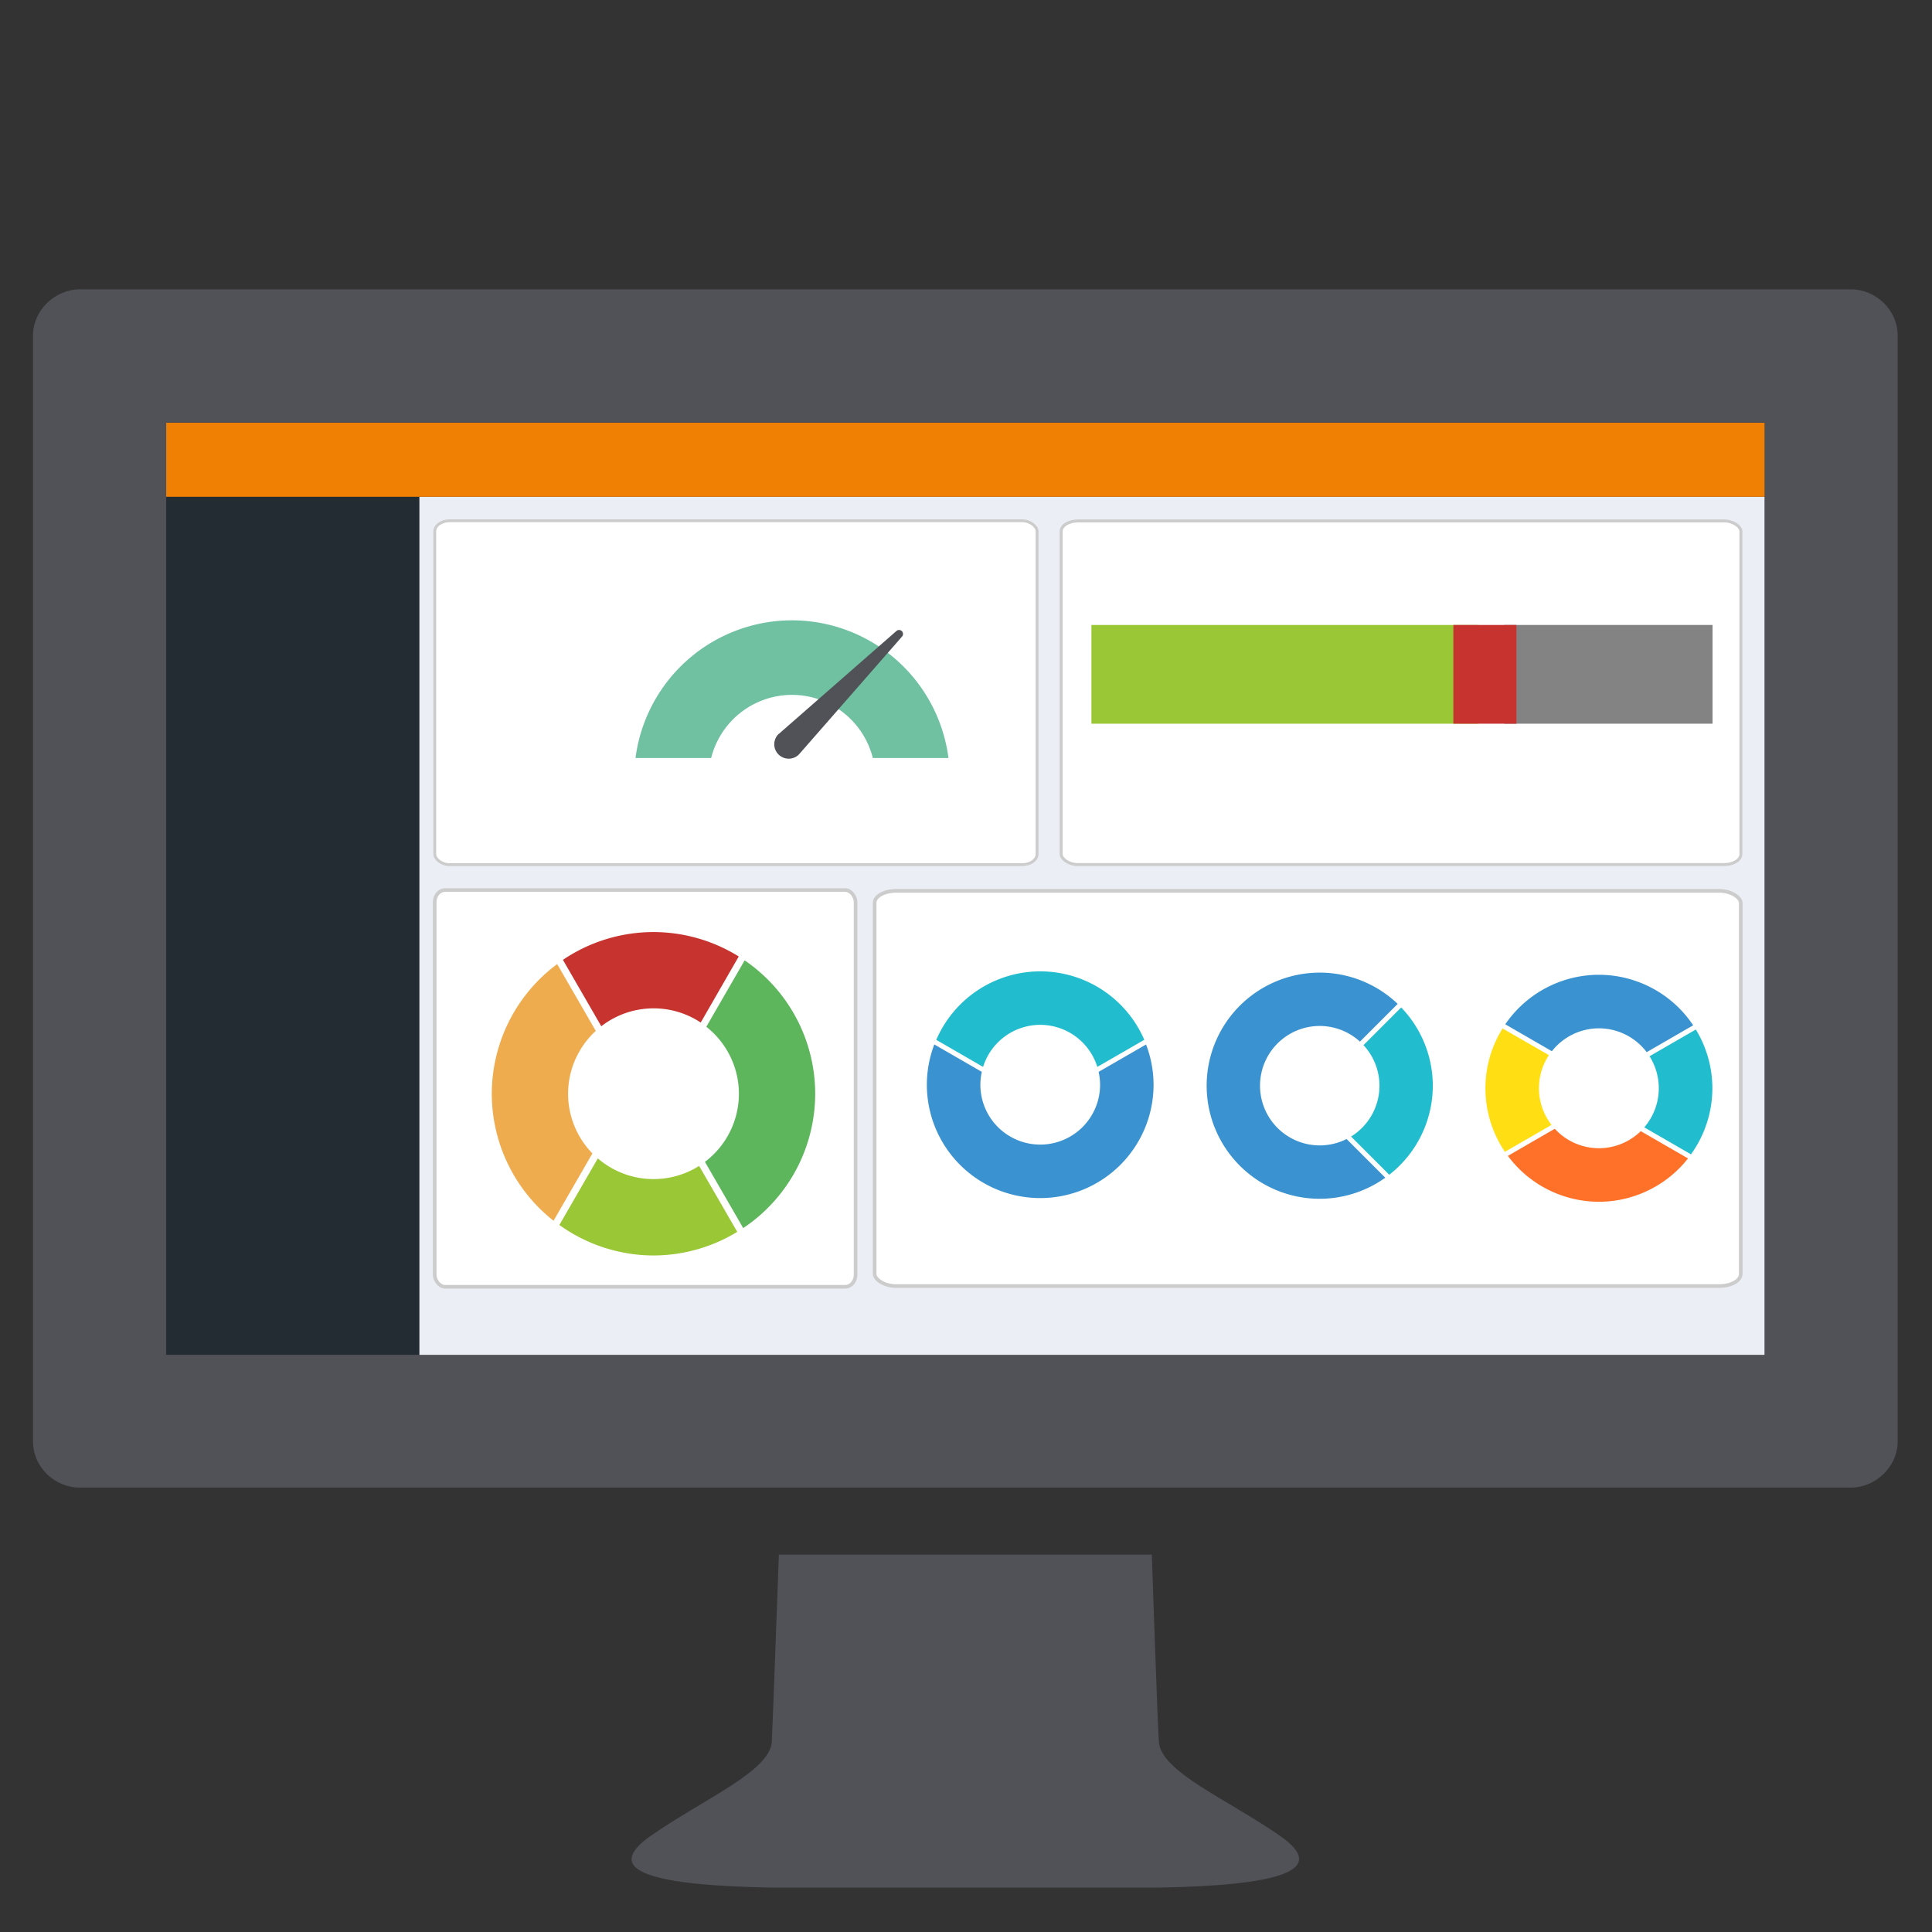 <?xml version="1.0" encoding="UTF-8" standalone="no"?>
<!-- Created with Inkscape (http://www.inkscape.org/) -->

<svg
   xmlns:dc="http://purl.org/dc/elements/1.1/"
   xmlns:cc="http://creativecommons.org/ns#"
   xmlns:rdf="http://www.w3.org/1999/02/22-rdf-syntax-ns#"
   xmlns:svg="http://www.w3.org/2000/svg"
   xmlns="http://www.w3.org/2000/svg"
   xmlns:sodipodi="http://sodipodi.sourceforge.net/DTD/sodipodi-0.dtd"
   xmlns:inkscape="http://www.inkscape.org/namespaces/inkscape"
   width="100"
   height="100"
   viewBox="0 0 26.458 26.458"
   version="1.1"
   id="svg8"
   inkscape:version="0.92.3 (2405546, 2018-03-11)"
   sodipodi:docname="home-logo-demo.svg">
  <rect x="0" y="0" width="26.458" height="26.458" fill="#333333" stroke="none"/>
  <defs
     id="defs2" />
  <sodipodi:namedview
     id="base"
     pagecolor="#ffffff"
     bordercolor="#666666"
     borderopacity="1.0"
     inkscape:pageopacity="0.0"
     inkscape:pageshadow="2"
     inkscape:zoom="20.48"
     inkscape:cx="78.482697"
     inkscape:cy="57.67277"
     inkscape:document-units="mm"
     inkscape:current-layer="layer1"
     showgrid="false"
     units="px"
     inkscape:window-width="1853"
     inkscape:window-height="1025"
     inkscape:window-x="67"
     inkscape:window-y="1107"
     inkscape:window-maximized="1" />
  <g
     inkscape:label="Calque 1"
     inkscape:groupmode="layer"
     id="layer1"
     transform="translate(0,-270.542)">
    <rect
       style="opacity:1;fill:#ebeff5;fill-opacity:1;stroke:none;stroke-width:1.533;stroke-miterlimit:4;stroke-dasharray:none;stroke-opacity:1"
       id="rect1405"
       width="19.266"
       height="11.762"
       x="5.741"
       y="277.345" />
    <rect
       style="opacity:1;fill:#ffffff;fill-opacity:1;stroke:#cccccc;stroke-width:0.039;stroke-miterlimit:4;stroke-dasharray:none;stroke-opacity:1"
       id="rect1407-6-1-2"
       width="8.248"
       height="4.709"
       x="5.954"
       y="277.674"
       ry="0.143"
       rx="0.203" />
    <rect
       style="opacity:1;fill:#ffffff;fill-opacity:1;stroke:#cccccc;stroke-width:0.041;stroke-miterlimit:4;stroke-dasharray:none;stroke-opacity:1"
       id="rect1407-6-1"
       width="9.309"
       height="4.706"
       x="14.532"
       y="277.676"
       ry="0.143"
       rx="0.229" />
    <rect
       style="opacity:1;fill:#ffffff;fill-opacity:1;stroke:#cccccc;stroke-width:0.05;stroke-miterlimit:4;stroke-dasharray:none;stroke-opacity:1"
       id="rect1407-6"
       width="11.861"
       height="5.412"
       x="11.978"
       y="282.742"
       ry="0.165"
       rx="0.292" />
    <rect
       style="opacity:1;fill:#ffffff;fill-opacity:1;stroke:#cccccc;stroke-width:0.05;stroke-miterlimit:4;stroke-dasharray:none;stroke-opacity:1"
       id="rect1407"
       width="5.764"
       height="5.433"
       x="5.953"
       y="282.731"
       ry="0.165"
       rx="0.142" />
    <rect
       style="opacity:1;fill:#222c32;fill-opacity:1;stroke:none;stroke-width:1.569;stroke-miterlimit:4;stroke-dasharray:none;stroke-opacity:1"
       id="rect1023"
       width="3.838"
       height="11.812"
       x="1.903"
       y="277.345" />
    <rect
       style="opacity:1;fill:#f08004;fill-opacity:1;stroke:none;stroke-width:1.134;stroke-miterlimit:4;stroke-dasharray:none;stroke-opacity:1"
       id="rect1021"
       width="23.104"
       height="1.014"
       x="1.903"
       y="276.331"
       ry="0" />
    <g
       id="g1009"
       transform="matrix(0.057,0,0,0.057,-1.372,270.856)"
       style="fill:#515257;fill-opacity:1">
      <path
         id="path1005"
         d="M 468.7,64 H 43.3 C 37.3,64 32,69 32,75.1 v 265.7 c 0,6.2 5.2,11.1 11.3,11.1 h 425.4 c 6,0 11.3,-5 11.3,-11.1 V 75.1 C 480,69 474.8,64 468.7,64 Z M 448,320 H 64 V 96 h 384 z"
         inkscape:connector-curvature="0"
         style="fill:#515257;fill-opacity:1" />
      <path
         id="path1007"
         d="m 302.5,448 c 28,-0.5 41.5,-3.9 29,-12.5 -12.5,-8.7 -28.5,-15.3 -29,-22.5 -0.3,-3.7 -1.7,-45 -1.7,-45 H 256 211.2 c 0,0 -1.5,41.3 -1.7,45 -0.5,7.1 -16.5,13.8 -29,22.5 -12.5,8.7 1,12 29,12.5 z"
         inkscape:connector-curvature="0"
         style="fill:#515257;fill-opacity:1" />
    </g>
    <g
       id="g1082-5"
       transform="matrix(0.808,0,0,0.808,10.063,54.711)">
      <path
         id="path1078-6"
         transform="matrix(0.265,0,0,0.265,0,270.542)"
         d="m 37.41,49.285 a 7.232,7.232 0 0 0 -7.232,7.232 7.232,7.232 0 0 0 7.232,7.232 7.232,7.232 0 0 0 4.193,-1.348 l -2.475,-2.475 a 3.82,3.82 0 0 1 -1.719,0.41 3.82,3.82 0 0 1 -3.818,-3.82 3.82,3.82 0 0 1 3.818,-3.82 3.82,3.82 0 0 1 2.574,1.002 l 2.414,-2.414 a 7.232,7.232 0 0 0 -4.988,-2 z"
         style="opacity:1;fill:#3a93d0;fill-opacity:1;stroke:none;stroke-width:5.669;stroke-miterlimit:4;stroke-dasharray:none;stroke-opacity:1"
         inkscape:connector-curvature="0" />
      <path
         id="path1025-2"
         transform="matrix(0.265,0,0,0.265,0,270.542)"
         d="m 42.619,51.512 -2.41,2.41 a 3.82,3.82 0 0 1 1.021,2.596 3.82,3.82 0 0 1 -1.816,3.25 l 2.443,2.443 a 7.232,7.232 0 0 0 2.785,-5.693 7.232,7.232 0 0 0 -2.023,-5.006 z"
         style="opacity:1;fill:#21bdce;fill-opacity:1;stroke:none;stroke-width:5.669;stroke-miterlimit:4;stroke-dasharray:none;stroke-opacity:1"
         inkscape:connector-curvature="0" />
    </g>
    <g
       id="g1219"
       style="opacity:1"
       transform="matrix(0.81,0,0,0.81,5.813,57.274)">
      <path
         id="path1215"
         transform="matrix(0.265,0,0,0.265,0,270.542)"
         d="m 39.285,34.621 a 7.232,7.232 0 0 0 -6.633,4.369 l 2.988,1.727 a 3.82,3.82 0 0 1 3.645,-2.684 3.82,3.82 0 0 1 3.643,2.684 l 2.996,-1.729 a 7.232,7.232 0 0 0 -6.639,-4.367 z"
         style="opacity:1;fill:#21bdce;fill-opacity:1;stroke:none;stroke-width:5.669;stroke-miterlimit:4;stroke-dasharray:none;stroke-opacity:1"
         inkscape:connector-curvature="0" />
      <path
         id="path1025-0"
         transform="matrix(0.265,0,0,0.265,0,270.542)"
         d="m 32.527,39.283 a 7.232,7.232 0 0 0 -0.475,2.57 7.232,7.232 0 0 0 7.232,7.232 7.232,7.232 0 0 0 7.232,-7.232 7.232,7.232 0 0 0 -0.479,-2.566 l -3.027,1.746 a 3.82,3.82 0 0 1 0.094,0.82 3.82,3.82 0 0 1 -3.82,3.82 3.82,3.82 0 0 1 -3.818,-3.82 3.82,3.82 0 0 1 0.092,-0.82 z"
         style="opacity:1;fill:#3a93d0;fill-opacity:1;stroke:none;stroke-width:5.669;stroke-miterlimit:4;stroke-dasharray:none;stroke-opacity:1"
         inkscape:connector-curvature="0" />
    </g>
    <g
       id="g1311"
       style="opacity:1"
       transform="matrix(0.812,0,0,0.812,4.267,53.086)">
      <path
         id="path1281-2"
         d="m 21.71,284.243 a 1.914,1.914 0 0 0 -1.578,0.835 l 0.786,0.454 a 1.011,1.011 0 0 1 0.792,-0.386 1.011,1.011 0 0 1 0.807,0.402 l 0.784,-0.453 a 1.914,1.914 0 0 0 -1.591,-0.852 z"
         style="opacity:1;fill:#3a93d0;fill-opacity:1;stroke:none;stroke-width:1.5;stroke-miterlimit:4;stroke-dasharray:none;stroke-opacity:1"
         inkscape:connector-curvature="0" />
      <path
         id="path1279-0"
         d="m 20.086,285.148 a 1.914,1.914 0 0 0 -0.289,1.009 1.914,1.914 0 0 0 0.329,1.072 l 0.786,-0.454 a 1.011,1.011 0 0 1 -0.212,-0.619 1.011,1.011 0 0 1 0.168,-0.558 z"
         style="opacity:1;fill:#ffdf13;fill-opacity:1;stroke:none;stroke-width:1.5;stroke-miterlimit:4;stroke-dasharray:none;stroke-opacity:1"
         inkscape:connector-curvature="0" />
      <path
         id="path1277-2"
         d="m 23.345,285.166 -0.78,0.451 a 1.011,1.011 0 0 1 0.156,0.54 1.011,1.011 0 0 1 -0.245,0.659 l 0.788,0.455 a 1.914,1.914 0 0 0 0.361,-1.114 1.914,1.914 0 0 0 -0.279,-0.991 z"
         style="opacity:1;fill:#21bdce;fill-opacity:1;stroke:none;stroke-width:1.5;stroke-miterlimit:4;stroke-dasharray:none;stroke-opacity:1"
         inkscape:connector-curvature="0" />
      <path
         id="path1025-0-3-6-3"
         d="m 20.967,286.84 -0.791,0.457 a 1.914,1.914 0 0 0 1.534,0.774 1.914,1.914 0 0 0 1.504,-0.731 l -0.797,-0.46 a 1.011,1.011 0 0 1 -0.707,0.288 1.011,1.011 0 0 1 -0.743,-0.328 z"
         style="opacity:1;fill:#ff7129;fill-opacity:1;stroke:none;stroke-width:1.5;stroke-miterlimit:4;stroke-dasharray:none;stroke-opacity:1"
         inkscape:connector-curvature="0" />
    </g>
    <g
       id="g1339"
       transform="matrix(0.281,0,0,0.343,6.46,182.008)">
      <rect
         y="283.069"
         x="30.201"
         height="3.942"
         width="18.843"
         id="rect1313"
         style="opacity:1;fill:#9ac735;fill-opacity:1;stroke:none;stroke-width:1.5;stroke-miterlimit:4;stroke-dasharray:none;stroke-opacity:1" />
      <rect
         y="283.069"
         x="50.317"
         height="3.942"
         width="10.156"
         id="rect1313-7"
         style="opacity:1;fill:#838383;fill-opacity:1;stroke:none;stroke-width:1.101;stroke-miterlimit:4;stroke-dasharray:none;stroke-opacity:1" />
      <rect
         y="283.069"
         x="47.841"
         height="3.942"
         width="3.074"
         id="rect1313-5"
         style="opacity:1;fill:#c7342f;fill-opacity:1;stroke:none;stroke-width:0.606;stroke-miterlimit:4;stroke-dasharray:none;stroke-opacity:1" />
    </g>
    <g
       id="g1311-9"
       style="opacity:1"
       transform="matrix(0,1.157,-1.157,0,340.033,260.401)">
      <path
         id="path1281-2-2"
         d="m 21.71,284.243 a 1.914,1.914 0 0 0 -1.578,0.835 l 0.786,0.454 a 1.011,1.011 0 0 1 0.792,-0.386 1.011,1.011 0 0 1 0.807,0.402 l 0.784,-0.453 a 1.914,1.914 0 0 0 -1.591,-0.852 z"
         style="opacity:1;fill:#5db65c;fill-opacity:1;stroke:none;stroke-width:1.5;stroke-miterlimit:4;stroke-dasharray:none;stroke-opacity:1"
         inkscape:connector-curvature="0" />
      <path
         id="path1279-0-2"
         d="m 20.086,285.148 a 1.914,1.914 0 0 0 -0.289,1.009 1.914,1.914 0 0 0 0.329,1.072 l 0.786,-0.454 a 1.011,1.011 0 0 1 -0.212,-0.619 1.011,1.011 0 0 1 0.168,-0.558 z"
         style="opacity:1;fill:#c7342f;fill-opacity:1;stroke:none;stroke-width:1.5;stroke-miterlimit:4;stroke-dasharray:none;stroke-opacity:1"
         inkscape:connector-curvature="0" />
      <path
         id="path1277-2-8"
         d="m 23.345,285.166 -0.78,0.451 a 1.011,1.011 0 0 1 0.156,0.54 1.011,1.011 0 0 1 -0.245,0.659 l 0.788,0.455 a 1.914,1.914 0 0 0 0.361,-1.114 1.914,1.914 0 0 0 -0.279,-0.991 z"
         style="opacity:1;fill:#9ac735;fill-opacity:1;stroke:none;stroke-width:1.5;stroke-miterlimit:4;stroke-dasharray:none;stroke-opacity:1"
         inkscape:connector-curvature="0" />
      <path
         id="path1025-0-3-6-3-9"
         d="m 20.967,286.84 -0.791,0.457 a 1.914,1.914 0 0 0 1.534,0.774 1.914,1.914 0 0 0 1.504,-0.731 l -0.797,-0.46 a 1.011,1.011 0 0 1 -0.707,0.288 1.011,1.011 0 0 1 -0.743,-0.328 z"
         style="opacity:1;fill:#efac4f;fill-opacity:1;stroke:none;stroke-width:1.5;stroke-miterlimit:4;stroke-dasharray:none;stroke-opacity:1"
         inkscape:connector-curvature="0" />
    </g>
    <g
       id="g1403"
       transform="translate(0.529)">
      <path
         inkscape:connector-curvature="0"
         id="path1025-0-7"
         d="m 10.317,279.037 a 2.163,2.163 0 0 0 -2.143,1.886 h 1.036 a 1.142,1.142 0 0 1 1.107,-0.865 1.142,1.142 0 0 1 1.107,0.865 h 1.036 a 2.163,2.163 0 0 0 -2.143,-1.886 z"
         style="opacity:1;fill:#70c1a2;fill-opacity:1;stroke:none;stroke-width:1.696;stroke-miterlimit:4;stroke-dasharray:none;stroke-opacity:1" />
      <path
         inkscape:connector-curvature="0"
         id="path932-3"
         style="fill:#515257;fill-opacity:1;fill-rule:nonzero;stroke:none;stroke-width:0.001"
         d="m 10.132,280.595 c -0.077,0.077 -0.077,0.202 0,0.279 0.039,0.038 0.089,0.058 0.14,0.058 0.05,0 0.101,-0.019 0.14,-0.058 l 1.41,-1.612 c 0.021,-0.021 0.021,-0.056 0,-0.077 -0.021,-0.021 -0.056,-0.021 -0.077,0 l -1.611,1.41" />
    </g>
  </g>
</svg>

